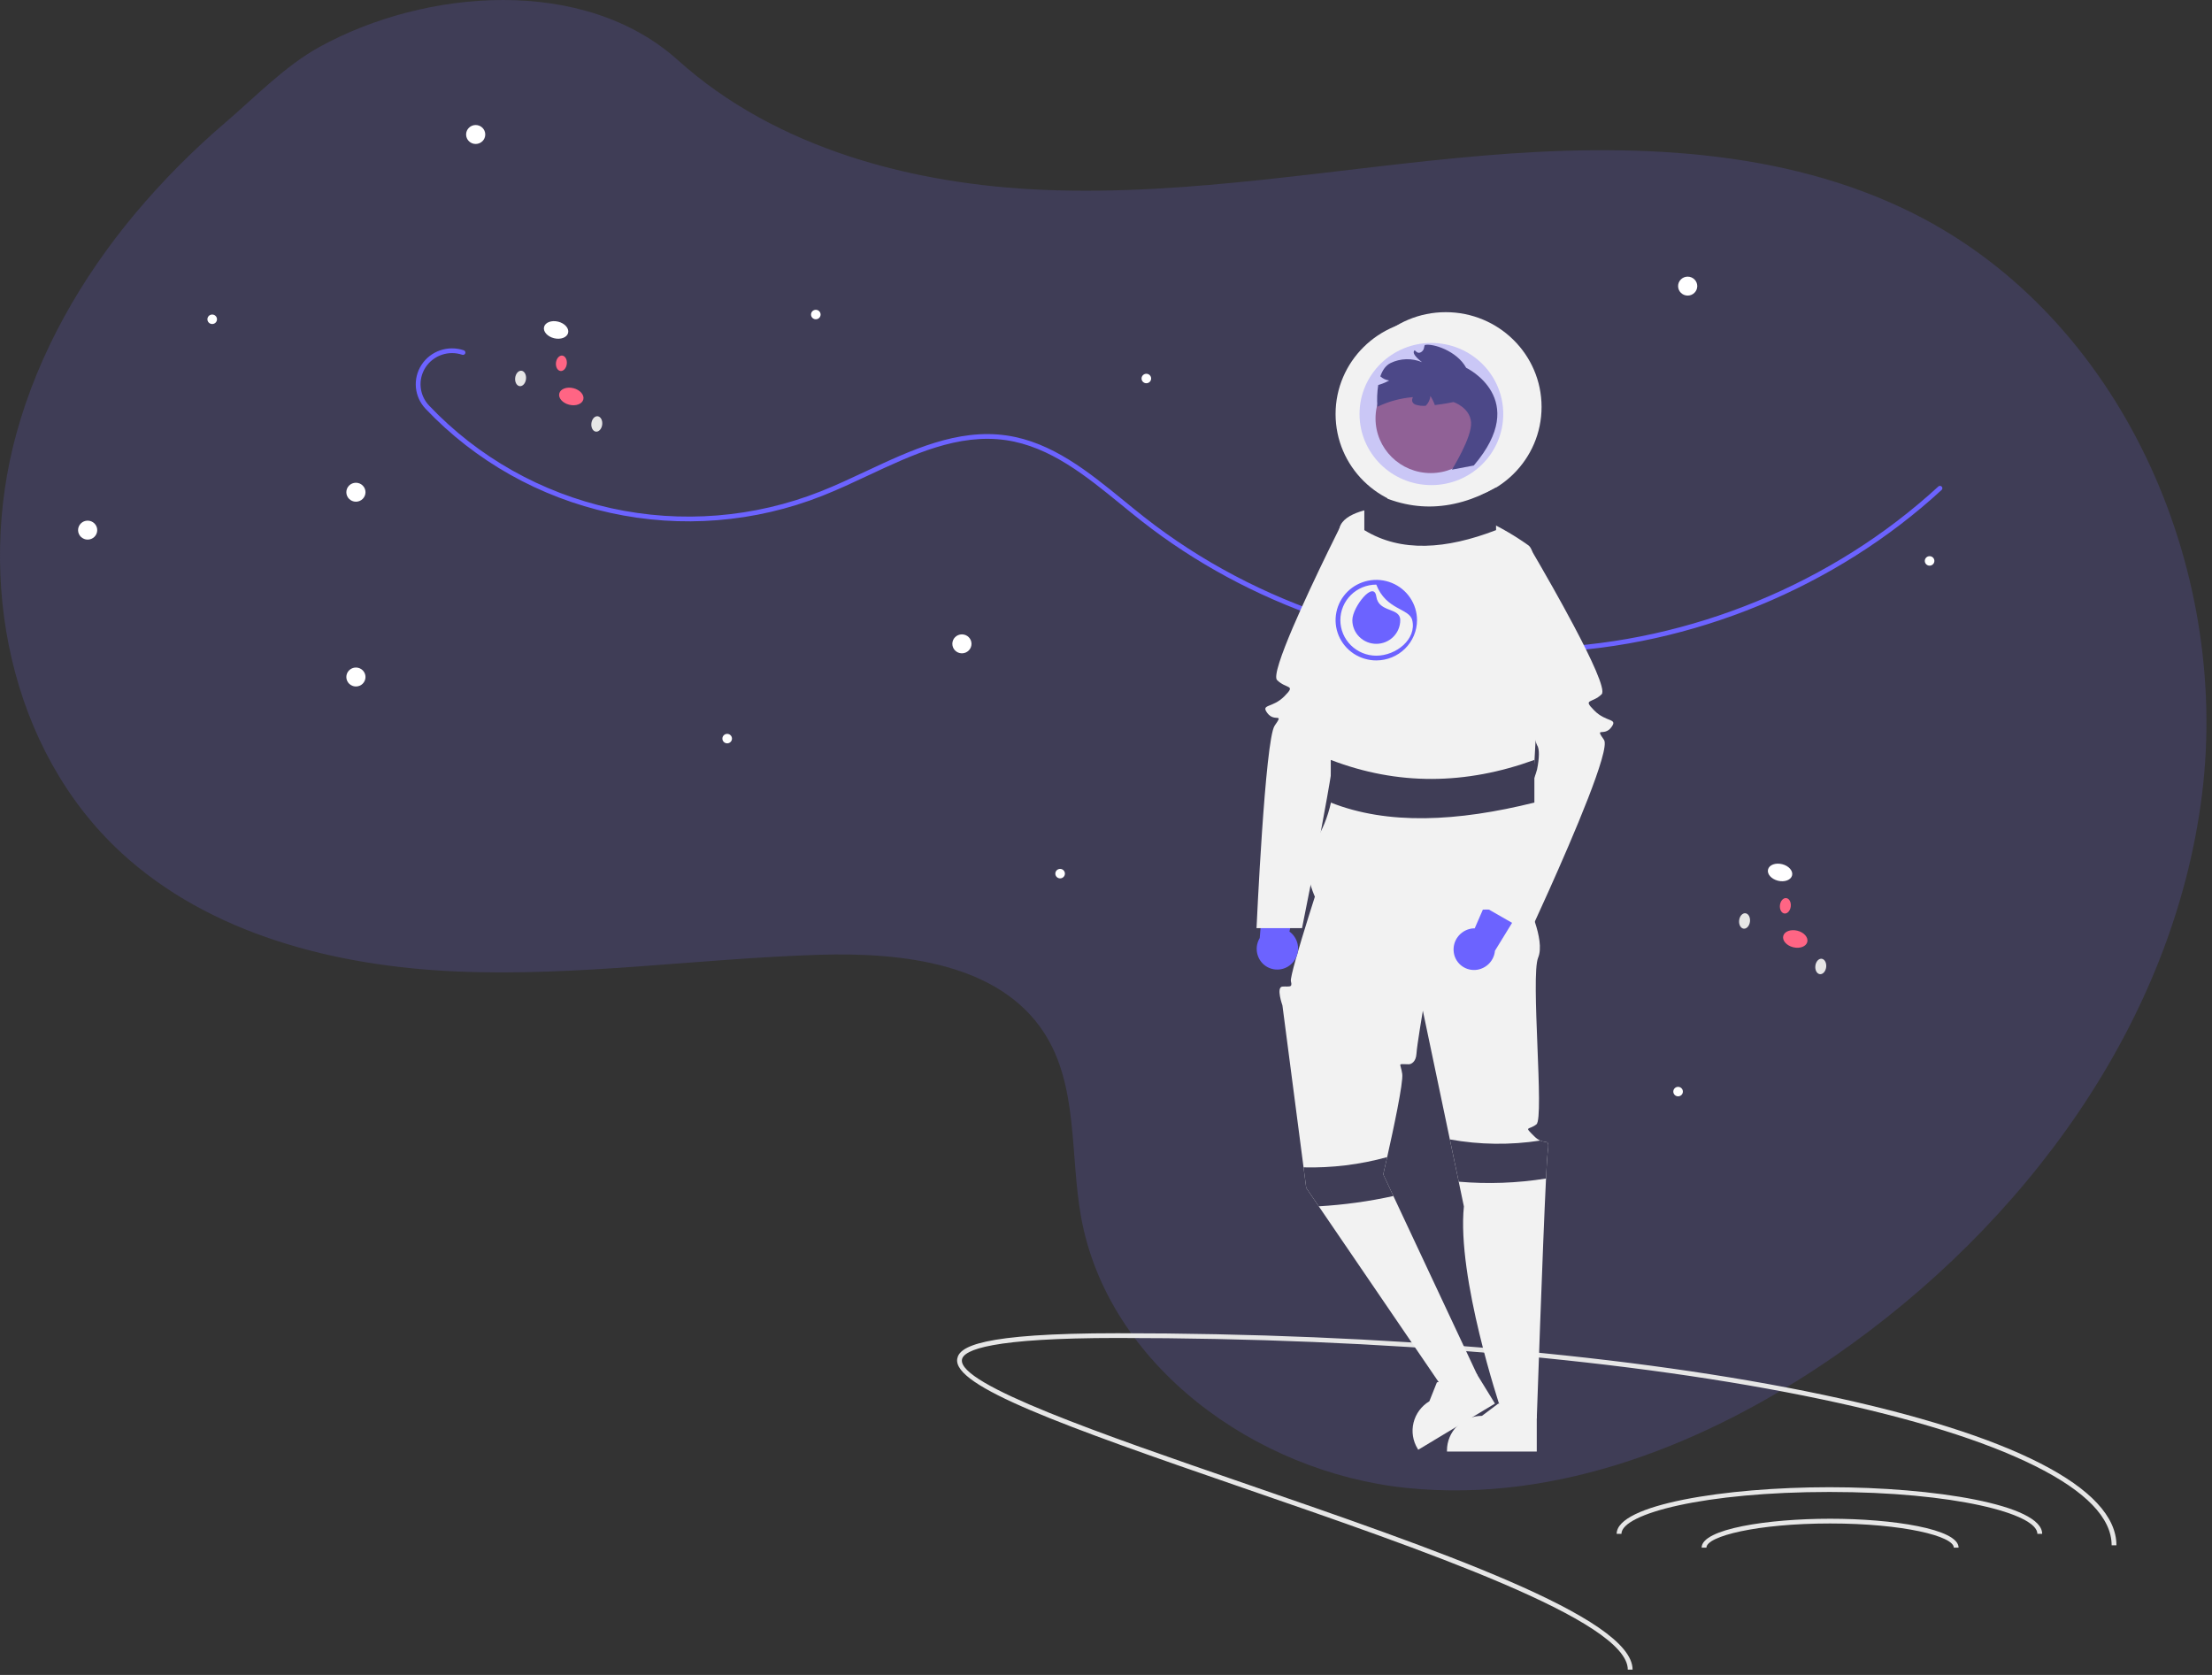 <svg width="383" height="290" viewBox="0 0 383 290" fill="none" xmlns="http://www.w3.org/2000/svg">
<rect x="0" y="0" width="383" height="290" fill="#333333" stroke="none"/>
<g clip-path="url(#clip0_306_4)">
<path d="M2.837 75.071C-4.11 100.328 1.616 129.744 20.96 147.607C36.309 161.78 58.035 167.288 79.014 168.198C99.993 169.108 120.922 165.958 141.91 165.309C156.267 164.865 172.946 166.807 180.736 178.742C186.742 187.944 185.24 199.868 187.173 210.652C191.778 236.339 217.334 254.921 243.57 257.623C269.806 260.324 295.897 249.815 317.532 234.89C350.544 212.116 376.334 177.091 381.268 137.584C386.203 98.077 367.224 54.967 331.326 36.965C308.65 25.592 282.066 24.808 256.733 26.95C231.4 29.093 206.173 33.918 180.77 32.876C158.191 31.95 134.448 25.772 117.382 10.421C101.128 -4.199 73.669 -1.988 55.297 8.14C49.381 11.402 44.236 16.742 39.096 21.152C33.414 26.003 28.149 31.313 23.355 37.027C14.039 48.188 6.69 61.058 2.837 75.071Z" fill="#3F3D56"/>
<path d="M263.953 113.003C240.177 113.003 216.199 104.788 197.604 90.167C196.452 89.262 195.285 88.309 194.155 87.387C188.091 82.439 181.821 77.323 174.176 76.208C165.924 75.005 157.997 78.722 150.332 82.317C147.733 83.535 145.045 84.796 142.384 85.846C130.732 90.458 117.946 91.489 105.693 88.803C93.441 86.118 82.291 79.841 73.701 70.793C72.737 69.783 72.142 68.483 72.013 67.1C71.884 65.717 72.227 64.331 72.987 63.163C73.747 61.996 74.881 61.114 76.208 60.658C77.534 60.202 78.977 60.2 80.305 60.65C80.409 60.685 80.495 60.76 80.543 60.858C80.591 60.955 80.598 61.068 80.562 61.171C80.527 61.273 80.451 61.358 80.353 61.406C80.254 61.454 80.14 61.461 80.036 61.426C78.883 61.035 77.631 61.037 76.48 61.433C75.329 61.828 74.344 62.593 73.684 63.607C73.024 64.62 72.727 65.823 72.839 67.023C72.951 68.224 73.467 69.352 74.303 70.229C82.78 79.158 93.781 85.352 105.872 88.002C117.962 90.653 130.579 89.635 142.076 85.084C144.714 84.043 147.389 82.788 149.977 81.575C157.754 77.928 165.796 74.158 174.297 75.397C182.171 76.544 188.532 81.735 194.683 86.754C195.809 87.674 196.974 88.624 198.12 89.525C217.59 104.834 243.014 113.062 267.863 112.107C292.717 111.15 317.413 100.989 335.619 84.229C335.7 84.155 335.807 84.115 335.917 84.119C336.027 84.123 336.13 84.17 336.205 84.25C336.28 84.329 336.32 84.435 336.316 84.544C336.312 84.653 336.265 84.755 336.184 84.829C317.835 101.721 292.945 111.962 267.896 112.927C266.584 112.977 265.267 113.003 263.953 113.003Z" fill="#6C63FF"/>
<path d="M98.366 57.647C98.569 56.856 97.801 55.981 96.652 55.693C95.502 55.405 94.406 55.812 94.204 56.603C94.001 57.394 94.769 58.269 95.918 58.557C97.067 58.845 98.163 58.437 98.366 57.647Z" fill="white"/>
<path d="M84.33 57.557C84.533 56.766 83.766 55.892 82.616 55.603C81.467 55.315 80.371 55.723 80.168 56.514C79.966 57.304 80.733 58.179 81.882 58.467C83.032 58.755 84.128 58.348 84.33 57.557Z" fill="#3F3D56"/>
<path d="M101 69.164C101.202 68.373 100.435 67.498 99.286 67.21C98.136 66.922 97.04 67.33 96.838 68.12C96.635 68.911 97.402 69.786 98.552 70.074C99.701 70.362 100.797 69.954 101 69.164Z" fill="#FF6584"/>
<path d="M104.272 73.506C104.355 72.77 104.003 72.126 103.485 72.069C102.966 72.012 102.479 72.562 102.396 73.299C102.313 74.035 102.665 74.679 103.183 74.736C103.701 74.793 104.189 74.243 104.272 73.506Z" fill="#E6E6E6"/>
<path d="M105.426 82.205C105.509 81.469 105.157 80.825 104.639 80.768C104.121 80.711 103.633 81.261 103.55 81.998C103.467 82.734 103.819 83.378 104.337 83.435C104.856 83.493 105.343 82.942 105.426 82.205Z" fill="#3F3D56"/>
<path d="M91.077 65.628C91.16 64.891 90.807 64.248 90.289 64.19C89.771 64.133 89.284 64.684 89.201 65.42C89.117 66.157 89.47 66.8 89.988 66.858C90.506 66.915 90.993 66.364 91.077 65.628Z" fill="#E6E6E6"/>
<path d="M98.14 63.003C98.223 62.267 97.871 61.623 97.353 61.566C96.835 61.509 96.347 62.059 96.264 62.796C96.181 63.533 96.533 64.176 97.051 64.233C97.569 64.291 98.057 63.74 98.14 63.003Z" fill="#FF6584"/>
<path d="M89.439 55.912C89.522 55.176 89.17 54.532 88.651 54.475C88.133 54.418 87.646 54.968 87.563 55.705C87.48 56.441 87.832 57.085 88.35 57.142C88.868 57.2 89.356 56.649 89.439 55.912Z" fill="#3F3D56"/>
<path d="M310.292 151.576C310.494 150.786 309.727 149.911 308.578 149.623C307.428 149.335 306.332 149.742 306.13 150.533C305.927 151.324 306.694 152.199 307.844 152.487C308.993 152.775 310.089 152.367 310.292 151.576Z" fill="white"/>
<path d="M296.256 151.487C296.459 150.696 295.691 149.822 294.542 149.534C293.393 149.246 292.297 149.653 292.094 150.444C291.891 151.235 292.659 152.109 293.808 152.397C294.958 152.685 296.054 152.278 296.256 151.487Z" fill="#3F3D56"/>
<path d="M312.926 163.094C313.129 162.303 312.361 161.428 311.212 161.14C310.062 160.852 308.966 161.26 308.764 162.05C308.561 162.841 309.329 163.716 310.478 164.004C311.627 164.292 312.723 163.884 312.926 163.094Z" fill="#FF6584"/>
<path d="M316.198 167.436C316.281 166.7 315.928 166.056 315.41 165.999C314.892 165.942 314.405 166.493 314.322 167.229C314.238 167.966 314.591 168.609 315.109 168.666C315.627 168.724 316.114 168.173 316.198 167.436Z" fill="#E6E6E6"/>
<path d="M317.352 176.135C317.435 175.399 317.083 174.755 316.565 174.698C316.047 174.641 315.559 175.192 315.476 175.928C315.393 176.665 315.745 177.308 316.263 177.365C316.781 177.423 317.269 176.872 317.352 176.135Z" fill="#3F3D56"/>
<path d="M303.002 159.558C303.086 158.821 302.733 158.178 302.215 158.12C301.697 158.063 301.209 158.614 301.126 159.35C301.043 160.087 301.396 160.73 301.914 160.788C302.432 160.845 302.919 160.294 303.002 159.558Z" fill="#E6E6E6"/>
<path d="M310.066 156.933C310.149 156.197 309.796 155.553 309.278 155.496C308.76 155.439 308.273 155.989 308.19 156.726C308.107 157.462 308.459 158.106 308.977 158.163C309.495 158.22 309.983 157.67 310.066 156.933Z" fill="#FF6584"/>
<path d="M301.364 149.843C301.447 149.106 301.094 148.463 300.576 148.405C300.058 148.348 299.571 148.899 299.488 149.635C299.404 150.372 299.757 151.015 300.275 151.073C300.793 151.13 301.281 150.579 301.364 149.843Z" fill="#3F3D56"/>
<path d="M61.626 118.857C62.542 118.857 63.285 118.122 63.285 117.216C63.285 116.31 62.542 115.575 61.626 115.575C60.71 115.575 59.967 116.31 59.967 117.216C59.967 118.122 60.71 118.857 61.626 118.857Z" fill="white"/>
<path d="M15.177 93.426C16.093 93.426 16.835 92.691 16.835 91.785C16.835 90.879 16.093 90.144 15.177 90.144C14.26 90.144 13.518 90.879 13.518 91.785C13.518 92.691 14.26 93.426 15.177 93.426Z" fill="white"/>
<path d="M61.626 86.863C62.542 86.863 63.285 86.128 63.285 85.222C63.285 84.316 62.542 83.582 61.626 83.582C60.71 83.582 59.967 84.316 59.967 85.222C59.967 86.128 60.71 86.863 61.626 86.863Z" fill="white"/>
<path d="M166.552 113.114C167.469 113.114 168.211 112.38 168.211 111.473C168.211 110.567 167.469 109.833 166.552 109.833C165.636 109.833 164.894 110.567 164.894 111.473C164.894 112.38 165.636 113.114 166.552 113.114Z" fill="white"/>
<path d="M36.742 56.1C37.201 56.1 37.572 55.733 37.572 55.28C37.572 54.827 37.201 54.459 36.742 54.459C36.284 54.459 35.913 54.827 35.913 55.28C35.913 55.733 36.284 56.1 36.742 56.1Z" fill="white"/>
<path d="M125.909 128.701C126.367 128.701 126.739 128.333 126.739 127.88C126.739 127.427 126.367 127.06 125.909 127.06C125.451 127.06 125.08 127.427 125.08 127.88C125.08 128.333 125.451 128.701 125.909 128.701Z" fill="white"/>
<path d="M290.556 189.817C291.014 189.817 291.385 189.45 291.385 188.997C291.385 188.544 291.014 188.176 290.556 188.176C290.098 188.176 289.727 188.544 289.727 188.997C289.727 189.45 290.098 189.817 290.556 189.817Z" fill="white"/>
<path d="M183.557 152.081C184.015 152.081 184.386 151.714 184.386 151.261C184.386 150.807 184.015 150.44 183.557 150.44C183.098 150.44 182.727 150.807 182.727 151.261C182.727 151.714 183.098 152.081 183.557 152.081Z" fill="white"/>
<path d="M198.487 66.354C198.945 66.354 199.316 65.987 199.316 65.534C199.316 65.081 198.945 64.714 198.487 64.714C198.029 64.714 197.657 65.081 197.657 65.534C197.657 65.987 198.029 66.354 198.487 66.354Z" fill="white"/>
<path d="M334.102 97.938C334.56 97.938 334.932 97.57 334.932 97.118C334.932 96.664 334.56 96.297 334.102 96.297C333.644 96.297 333.273 96.664 333.273 97.118C333.273 97.57 333.644 97.938 334.102 97.938Z" fill="white"/>
<path d="M141.254 55.28C141.712 55.28 142.084 54.912 142.084 54.459C142.084 54.006 141.712 53.639 141.254 53.639C140.796 53.639 140.425 54.006 140.425 54.459C140.425 54.912 140.796 55.28 141.254 55.28Z" fill="white"/>
<path d="M292.215 51.178C293.131 51.178 293.874 50.443 293.874 49.537C293.874 48.631 293.131 47.897 292.215 47.897C291.299 47.897 290.556 48.631 290.556 49.537C290.556 50.443 291.299 51.178 292.215 51.178Z" fill="white"/>
<path d="M82.362 24.927C83.279 24.927 84.021 24.192 84.021 23.286C84.021 22.38 83.279 21.645 82.362 21.645C81.446 21.645 80.704 22.38 80.704 23.286C80.704 24.192 81.446 24.927 82.362 24.927Z" fill="white"/>
<path d="M282.676 289.079H281.847C281.847 280.578 246.341 268.336 215.015 257.536C183.936 246.821 164.929 240.013 165.744 235.254C166.096 233.196 169.57 230.834 193.51 230.834C239.621 230.834 282.977 234.614 315.591 241.476C348.389 248.376 366.451 257.635 366.451 267.545H365.622C365.622 262.812 361.137 258.181 352.292 253.782C343.634 249.475 331.228 245.604 315.418 242.278C282.86 235.427 239.565 231.655 193.51 231.655C171.766 231.655 166.853 233.687 166.562 235.391C165.823 239.707 190.969 248.377 215.288 256.762C248.418 268.184 282.676 279.995 282.676 289.079Z" fill="#E6E6E6"/>
<path d="M353.595 265.569H352.765C352.765 262.066 338.296 258.316 316.757 258.316C295.218 258.316 280.748 262.066 280.748 265.569H279.919C279.919 260.515 298.649 257.496 316.757 257.496C334.865 257.496 353.595 260.515 353.595 265.569Z" fill="#E6E6E6"/>
<path d="M339.122 267.955H338.293C338.293 265.977 329.498 263.772 316.877 263.772C304.257 263.772 295.462 265.977 295.462 267.955H294.633C294.633 264.705 306.094 262.952 316.877 262.952C327.661 262.952 339.122 264.705 339.122 267.955Z" fill="#E6E6E6"/>
<path d="M250.327 86.863C259.489 86.863 266.917 79.517 266.917 70.456C266.917 61.395 259.489 54.049 250.327 54.049C241.165 54.049 233.738 61.395 233.738 70.456C233.738 79.517 241.165 86.863 250.327 86.863Z" fill="#F2F2F2"/>
<path d="M247.839 88.094C257.001 88.094 264.428 80.748 264.428 71.686C264.428 62.625 257.001 55.279 247.839 55.279C238.677 55.279 231.25 62.625 231.25 71.686C231.25 80.748 238.677 88.094 247.839 88.094Z" fill="#F2F2F2"/>
<path d="M265.049 245.808L260.943 245.807L258.989 230.143L265.05 230.143L265.049 245.808Z" fill="#F2F2F2"/>
<path d="M266.087 251.321L250.538 251.32V251.126C250.538 249.538 251.175 248.016 252.31 246.893C253.445 245.771 254.985 245.14 256.59 245.14H256.59L259.43 243.009L264.73 245.14L266.087 245.14L266.087 251.321Z" fill="#F2F2F2"/>
<path d="M255.955 239.754L252.447 241.864L242.547 229.485L247.725 226.37L255.955 239.754Z" fill="#F2F2F2"/>
<path d="M258.848 243.015L245.564 251.006L245.461 250.84C244.627 249.484 244.372 247.855 244.752 246.313C245.132 244.771 246.116 243.441 247.487 242.616L247.487 242.615L248.794 239.335L254.441 238.432L255.601 237.735L258.848 243.015Z" fill="#F2F2F2"/>
<path d="M267.982 199.444C267.912 199.936 267.808 201.609 267.688 204.046C267.103 215.859 266.087 245.601 266.087 245.601L259.754 243.652C259.754 243.652 252.223 221.183 253.467 208.878L252.571 204.595L251.036 197.278V197.274L246.362 174.989C246.362 174.989 245.338 181.027 245.255 182.442C245.172 183.857 244.343 184.267 243.928 184.267C241.85 184.267 242.489 183.902 242.792 185.933C243.011 187.393 241.212 195.764 240.183 200.342C239.785 202.122 239.503 203.328 239.503 203.328L241.261 207.077L255.839 238.168L250.327 241.089L228.338 208.857L226.169 205.678L225.705 202.114L222.047 174.07C222.047 174.07 220.906 170.9 222.047 170.818C223.192 170.731 223.839 171.088 223.515 169.886C223.192 168.681 229.827 148.582 229.827 148.582L264.25 155.965C264.25 155.965 267.642 162.635 266.323 165.809C265 168.984 267.406 193.57 266.033 194.661C264.664 195.752 263.781 194.878 265.672 196.753C265.961 197.052 266.303 197.296 266.68 197.475C267.849 198 268.314 197.147 267.982 199.444Z" fill="#F2F2F2"/>
<path d="M247.731 81.908C253.012 81.908 257.293 77.674 257.293 72.451C257.293 67.229 253.012 62.995 247.731 62.995C242.45 62.995 238.169 67.229 238.169 72.451C238.169 77.674 242.45 81.908 247.731 81.908Z" fill="#A0616A"/>
<path d="M255.183 80.596L251.392 81.314C251.392 81.314 254.917 75.686 254.71 73.11C254.502 70.534 251.666 69.612 251.666 69.612C251.666 69.612 250.094 69.948 248.439 70.136C248.241 69.585 247.984 69.055 247.672 68.557C247.61 69.2 247.323 69.801 246.859 70.255C246.253 70.307 245.642 70.237 245.063 70.05C244.408 69.755 244.42 69.242 244.636 68.762C242.5 68.937 240.416 69.503 238.49 70.432C238.394 69.173 238.443 67.907 238.635 66.658C238.726 66.634 238.817 66.605 238.909 66.576C239.474 66.399 240.019 66.164 240.534 65.875C239.961 65.799 239.424 65.55 239 65.161C239.348 64.152 239.904 63.278 240.779 62.852C241.623 62.443 242.546 62.219 243.486 62.194C244.425 62.17 245.359 62.345 246.224 62.708C246.224 62.708 244.196 61.244 244.943 60.645C244.993 60.694 245.042 60.739 245.096 60.785C245.167 60.842 245.246 60.904 245.32 60.961C245.781 61.33 246.469 60.809 246.56 60.251C246.57 60.181 246.584 60.111 246.602 60.042C246.614 59.985 246.631 59.927 246.647 59.874C246.662 59.827 246.678 59.78 246.697 59.734C248.078 59.406 252.255 60.739 253.86 63.676C253.86 63.676 265.078 69.008 255.183 80.596Z" fill="#3F3D56"/>
<path d="M251.719 164.911C251.581 163.967 251.821 163.006 252.388 162.234C252.955 161.461 253.804 160.938 254.755 160.775C254.949 160.745 255.145 160.731 255.341 160.733L265.339 137.771L272.197 142.864L258.844 164.617C258.773 165.421 258.434 166.179 257.882 166.773C257.329 167.367 256.593 167.763 255.789 167.899C254.863 168.048 253.916 167.826 253.155 167.284C252.395 166.741 251.883 165.922 251.733 165.006C251.728 164.975 251.723 164.943 251.719 164.911Z" fill="#6C63FF"/>
<path d="M223.712 166.783C224.385 166.099 224.761 165.182 224.76 164.227C224.76 163.273 224.383 162.356 223.71 161.672C223.571 161.535 223.42 161.41 223.26 161.298L228.799 136.904L220.224 137.044L218.119 162.407C217.7 163.1 217.523 163.91 217.618 164.711C217.713 165.513 218.074 166.261 218.643 166.838C218.971 167.164 219.36 167.423 219.789 167.6C220.217 167.776 220.677 167.868 221.141 167.869C221.605 167.871 222.065 167.781 222.495 167.607C222.924 167.432 223.315 167.176 223.644 166.852C223.667 166.829 223.69 166.806 223.712 166.783Z" fill="#6C63FF"/>
<path d="M278.972 125.949C277.728 127.589 276.069 125.74 277.728 128.102C278.869 129.726 272.333 144.952 268.148 154.279C266.257 158.5 264.843 161.515 264.843 161.515L257.788 157.475L256.963 157.003C256.963 157.003 263.433 140.9 265.515 135.112C265.859 134.152 266.087 133.475 266.141 133.205C266.531 131.281 266.58 129.632 266.141 129.021C266.037 128.793 265.948 128.559 265.875 128.32C265.042 125.904 262.504 117.745 260.127 110.03C259.435 107.766 258.75 105.542 258.128 103.512C256.532 98.299 255.333 94.365 255.333 94.365L264.872 94.775C264.872 94.775 265.029 95.038 265.307 95.514C265.971 96.646 267.331 98.98 268.907 101.785C270.043 103.803 271.296 106.072 272.478 108.303C275.489 113.98 278.081 119.447 277.314 120.206C275.655 121.847 273.958 120.916 276.049 123.02C278.143 125.128 280.217 124.308 278.972 125.949Z" fill="#F2F2F2"/>
<path d="M267.566 147.762C265.078 145.326 265.538 134.222 265.538 134.222C265.538 134.222 268.014 96.937 264.663 94.439C262.346 92.785 259.881 91.345 257.298 90.136C257.148 90.071 257.07 90.034 257.07 90.034L254.93 84.066L241.745 83.389L239.444 87.811C239.444 87.811 239.083 87.835 238.519 87.913C236.412 88.201 231.46 89.218 231.9 92.388C232.456 96.408 228.532 121.097 227.338 122.331C226.143 123.566 226.459 128.078 229.411 130.945C232.364 133.812 230.241 141.609 228.167 144.891C226.923 146.899 226.348 149.244 226.525 151.593C226.525 151.593 228.167 160.477 232.315 157.606C233.895 156.511 236.138 156.372 238.838 156.573C238.865 156.574 238.893 156.578 238.92 156.58L238.838 156.983C242.587 157.258 247.22 158.189 252.176 158.135L252.029 157.723C252.078 157.723 252.127 157.726 252.176 157.725C253.014 157.717 253.856 157.68 254.71 157.606C262.1 156.97 265.364 158.98 266.322 156.786C267.28 154.591 270.055 150.198 267.566 147.762Z" fill="#F2F2F2"/>
<path opacity="0.3" d="M247.839 83.992C254.711 83.992 260.281 78.483 260.281 71.687C260.281 64.891 254.711 59.381 247.839 59.381C240.968 59.381 235.397 64.891 235.397 71.687C235.397 78.483 240.968 83.992 247.839 83.992Z" fill="#6C63FF"/>
<path d="M241.855 90.263C241.855 90.263 239.963 96.474 237.761 103.639C237.069 105.895 236.343 108.245 235.638 110.53C233.336 117.958 231.238 124.653 231.043 124.919C230.603 125.53 230.657 127.179 231.043 129.103C231.121 129.488 230.943 130.99 230.607 133.143C230.168 135.969 229.458 139.915 228.704 143.943C228.102 147.163 227.472 150.432 226.929 153.217C226.078 157.54 225.444 160.695 225.444 160.695H217.564C217.564 160.695 219.045 128 220.703 125.641C222.362 123.278 220.703 125.128 219.459 123.488C218.215 121.847 220.289 122.667 222.379 120.559C224.469 118.455 222.777 119.386 221.118 117.745C220.504 117.138 221.877 113.27 223.851 108.639C224.772 106.49 225.821 104.173 226.858 101.941C229.002 97.335 231.105 93.098 231.938 91.424C231.938 91.42 231.943 91.416 231.943 91.412L232.316 90.674L241.855 90.263Z" fill="#F2F2F2"/>
<path d="M259.037 91.785C250.377 95.112 242.592 95.685 236.227 91.785V84.402C243.724 88.851 251.33 88.729 259.037 84.402V91.785Z" fill="#3F3D56"/>
<path d="M265.672 138.955C252.29 142.282 240.258 142.855 230.42 138.955V131.572C242.007 136.021 253.762 135.899 265.672 131.572V138.955Z" fill="#3F3D56"/>
<path d="M267.982 199.444C267.912 199.936 267.808 201.61 267.688 204.046C262.691 204.847 257.614 205.031 252.571 204.596L251.037 197.278C256.203 198.211 261.491 198.278 266.68 197.475C267.85 198 268.314 197.147 267.982 199.444Z" fill="#3F3D56"/>
<path d="M241.262 207.077C237.009 208.013 232.688 208.608 228.339 208.857L226.17 205.678L225.705 202.114C230.593 202.239 235.473 201.641 240.183 200.342C239.785 202.122 239.503 203.328 239.503 203.328L241.262 207.077Z" fill="#3F3D56"/>
<path d="M242.448 107.372C242.448 108.46 242.011 109.503 241.233 110.272C240.455 111.041 239.401 111.473 238.301 111.473C237.201 111.473 236.146 111.041 235.368 110.272C234.59 109.503 234.153 108.46 234.153 107.372C234.153 105.106 237.886 100.399 238.301 103.27C238.715 106.141 242.448 105.106 242.448 107.372Z" fill="#6C63FF"/>
<path d="M238.3 114.345C236.906 114.345 235.543 113.936 234.383 113.17C233.224 112.403 232.32 111.314 231.787 110.04C231.253 108.766 231.113 107.364 231.385 106.012C231.658 104.659 232.329 103.416 233.315 102.441C234.301 101.466 235.557 100.802 236.925 100.533C238.293 100.264 239.71 100.402 240.998 100.93C242.287 101.457 243.388 102.351 244.163 103.498C244.937 104.645 245.351 105.993 245.351 107.372C245.349 109.221 244.605 110.993 243.283 112.3C241.962 113.607 240.17 114.343 238.3 114.345V114.345ZM238.3 101.219C236.65 101.219 235.068 101.867 233.902 103.021C232.735 104.175 232.079 105.74 232.079 107.372C232.079 109.004 232.735 110.569 233.902 111.722C235.068 112.876 236.65 113.525 238.3 113.525C241.731 113.525 245.325 110.67 244.521 107.372C244.014 105.291 240.013 105.661 238.3 101.219Z" fill="#6C63FF"/>
</g>
<defs>
<clipPath id="clip0_306_4">
<rect width="382.04" height="289.079" fill="white"/>
</clipPath>
</defs>
</svg>
